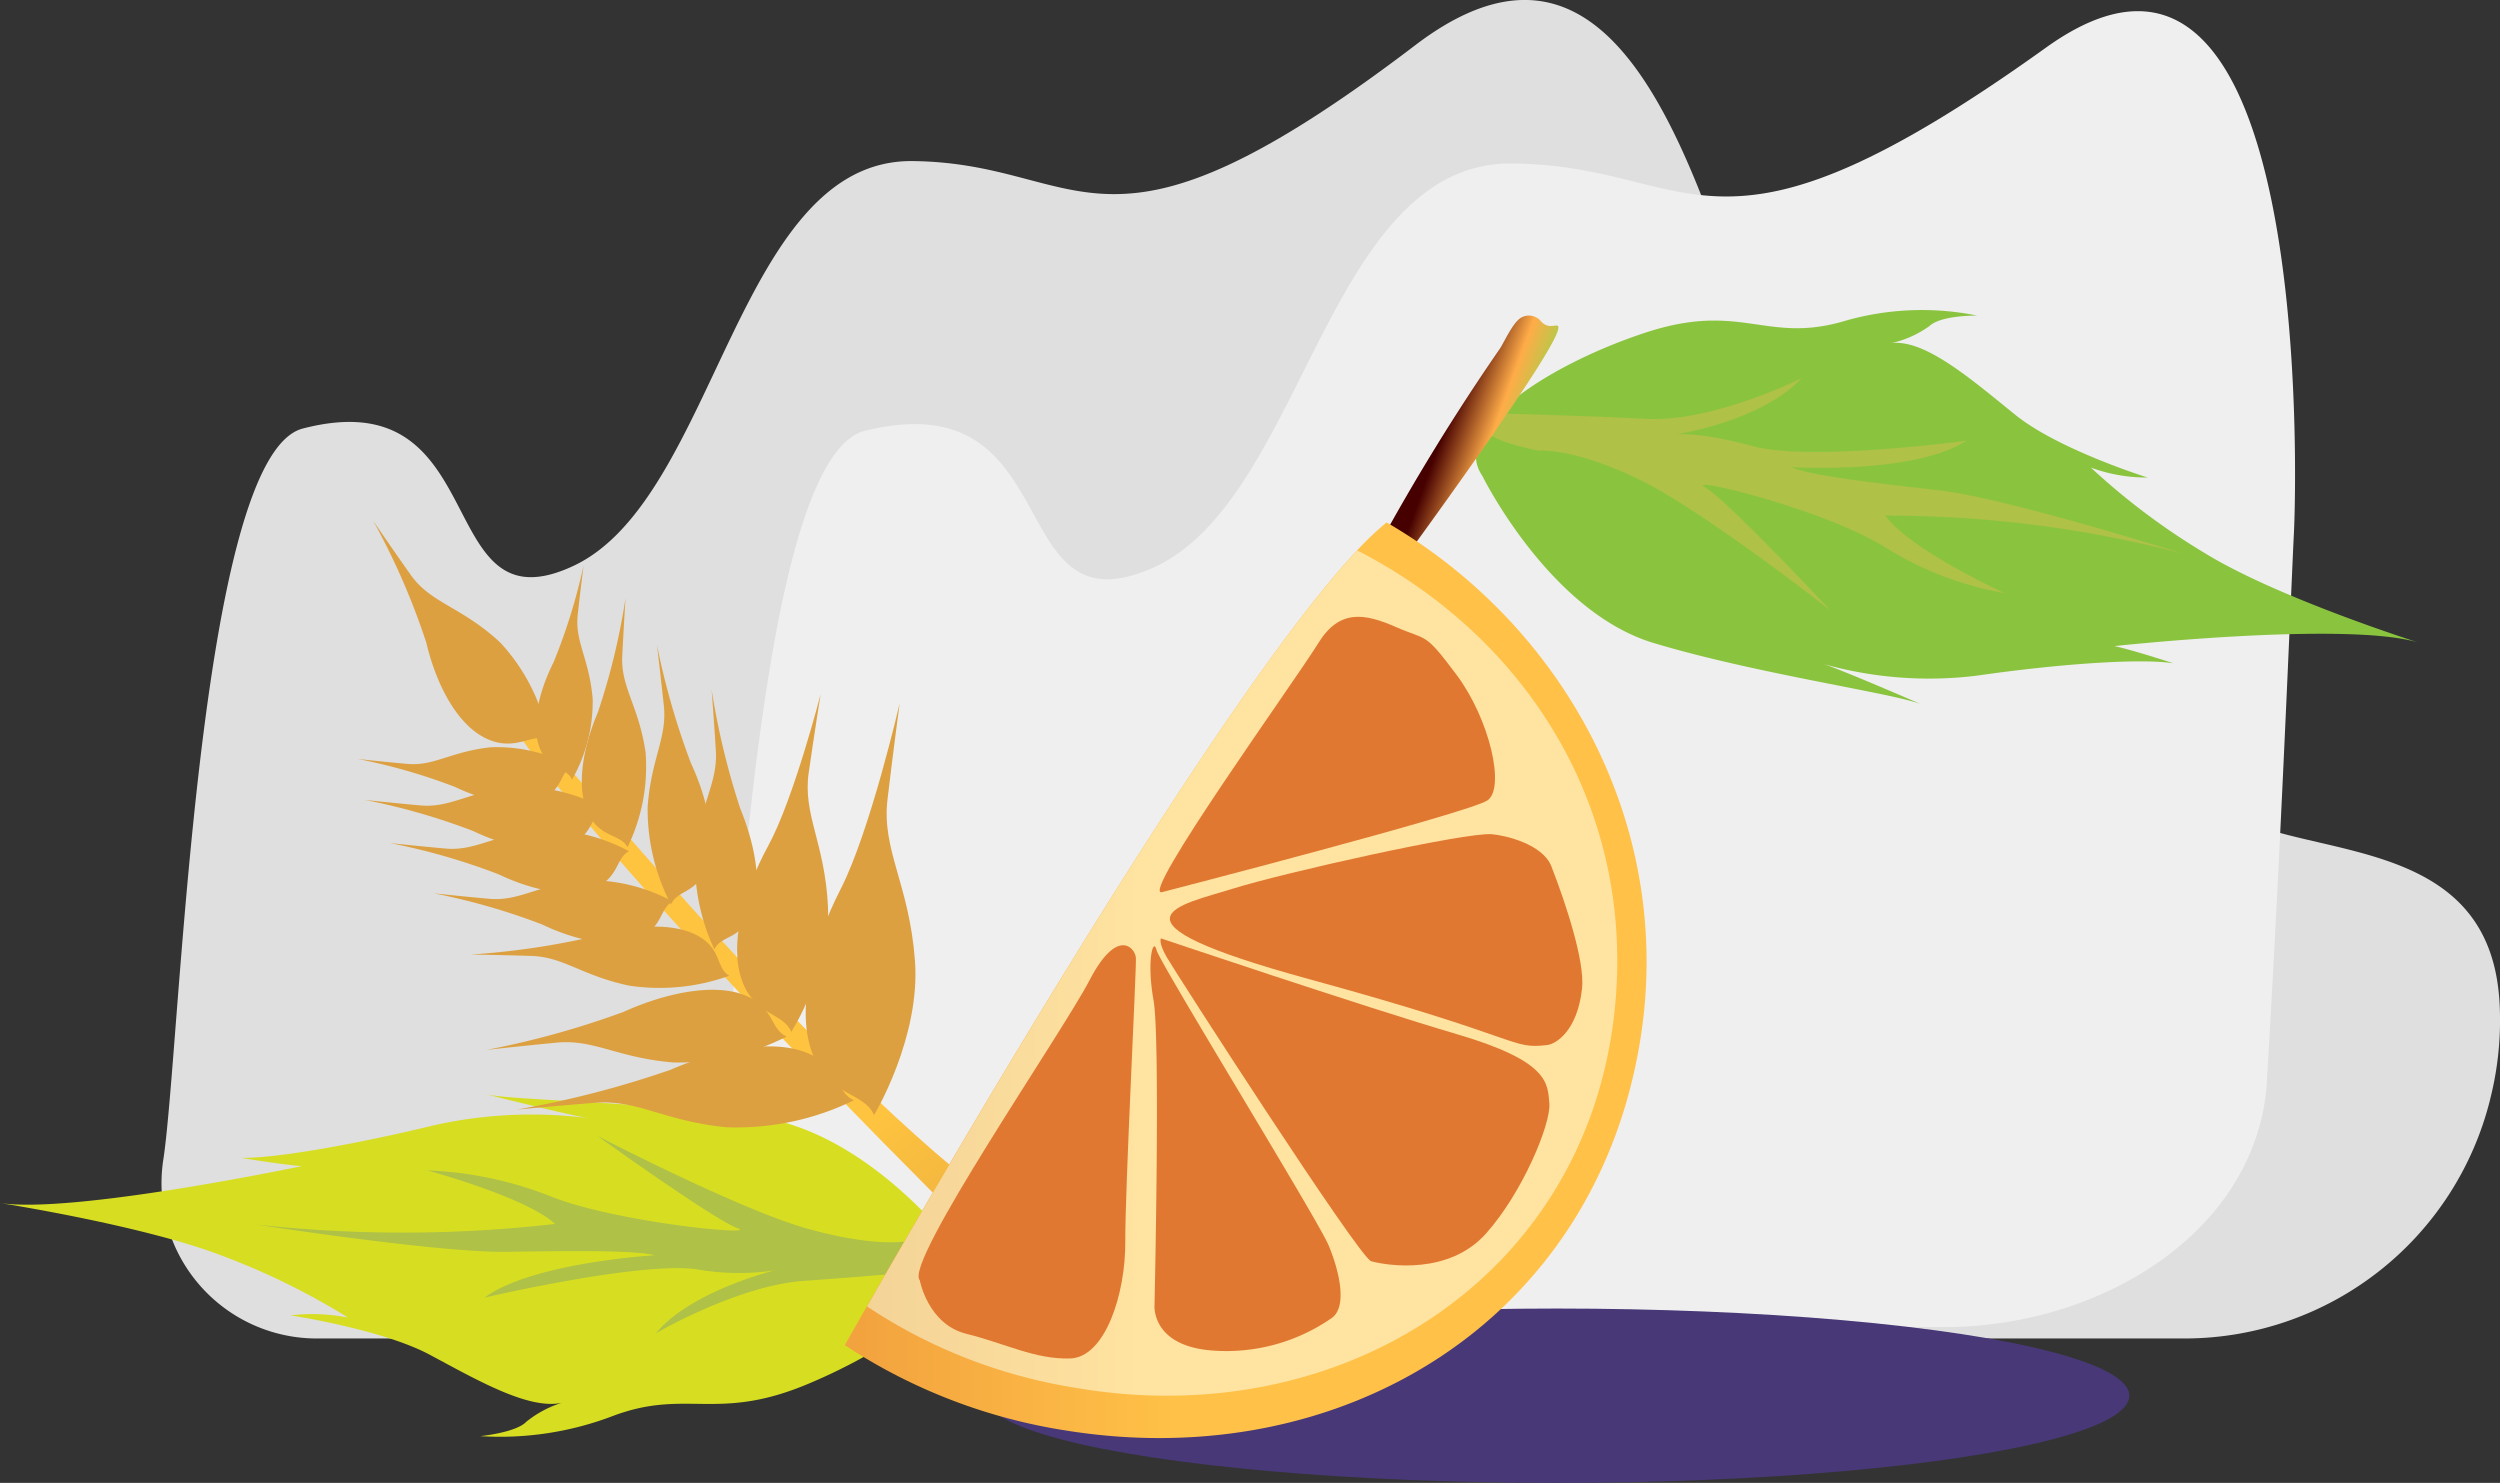 <svg xmlns="http://www.w3.org/2000/svg" xmlns:xlink="http://www.w3.org/1999/xlink" width="150.001" height="88.973" viewBox="0 0 150.001 88.973">
  <rect x="0" y="0" width="150.001" height="88.973" fill="#333333" stroke="none"/>
  <defs>
    <linearGradient id="linear-gradient" x1="-9.175" y1="8.351" x2="-8.474" y2="8.351" gradientUnits="objectBoundingBox">
      <stop offset="0" stop-color="#8ac43f"/>
      <stop offset="1" stop-color="#d7de21"/>
    </linearGradient>
    <linearGradient id="linear-gradient-2" x1="-12.237" y1="17.919" x2="-11.667" y2="14.981" gradientUnits="objectBoundingBox">
      <stop offset="0" stop-color="#006837"/>
      <stop offset="0.284" stop-color="#4ab248"/>
      <stop offset="0.461" stop-color="#42b148"/>
      <stop offset="0.816" stop-color="#b6c948"/>
      <stop offset="1" stop-color="#afc147"/>
    </linearGradient>
    <linearGradient id="linear-gradient-3" x1="1.117" y1="4.501" x2="1.833" y2="4.501" xlink:href="#linear-gradient"/>
    <linearGradient id="linear-gradient-4" x1="1.754" y1="5.587" x2="2.333" y2="3.088" gradientUnits="objectBoundingBox">
      <stop offset="0" stop-color="#b5b237"/>
      <stop offset="0.284" stop-color="#4ab248"/>
      <stop offset="0.461" stop-color="#42b148"/>
      <stop offset="0.816" stop-color="#b6c948"/>
      <stop offset="1" stop-color="#afc147"/>
    </linearGradient>
    <linearGradient id="linear-gradient-5" x1="-10.349" y1="1.144" x2="-11.349" y2="1.144" gradientUnits="objectBoundingBox">
      <stop offset="0" stop-color="#483878"/>
      <stop offset="1" stop-color="#a189a6"/>
    </linearGradient>
    <linearGradient id="linear-gradient-6" x1="0.3" y1="0.394" x2="0.835" y2="0.654" gradientUnits="objectBoundingBox">
      <stop offset="0.145" stop-color="#460000"/>
      <stop offset="0.559" stop-color="#ffac48"/>
      <stop offset="0.816" stop-color="#b6c948"/>
      <stop offset="1" stop-color="#afc147"/>
    </linearGradient>
    <linearGradient id="linear-gradient-7" x1="0.029" y1="0.505" x2="0.835" y2="1.568" gradientUnits="objectBoundingBox">
      <stop offset="0.537" stop-color="#ffc43f"/>
      <stop offset="1" stop-color="#dda040"/>
    </linearGradient>
    <linearGradient id="linear-gradient-8" x1="-2.801" y1="-1.653" x2="-2.821" y2="-1.119" gradientUnits="objectBoundingBox">
      <stop offset="0" stop-color="#ffc43f"/>
      <stop offset="1" stop-color="#dda040"/>
    </linearGradient>
    <linearGradient id="linear-gradient-9" x1="-1.879" y1="-1.224" x2="-1.9" y2="-0.691" xlink:href="#linear-gradient-8"/>
    <linearGradient id="linear-gradient-10" x1="-5.686" y1="-2.88" x2="-5.707" y2="-2.347" xlink:href="#linear-gradient-8"/>
    <linearGradient id="linear-gradient-11" x1="-0.522" y1="-0.406" x2="0.397" y2="-0.406" gradientUnits="objectBoundingBox">
      <stop offset="0" stop-color="#e17832"/>
      <stop offset="1" stop-color="#ffc147"/>
    </linearGradient>
    <linearGradient id="linear-gradient-12" x1="-0.567" y1="-0.479" x2="0.356" y2="-0.479" gradientUnits="objectBoundingBox">
      <stop offset="0" stop-color="#e1ba89"/>
      <stop offset="1" stop-color="#ffe3a0"/>
    </linearGradient>
    <linearGradient id="linear-gradient-13" x1="-1.969" y1="-2.589" x2="-2.888" y2="-2.589" xlink:href="#linear-gradient-11"/>
    <linearGradient id="linear-gradient-14" x1="-1.604" y1="-2.109" x2="-2.938" y2="-2.13" xlink:href="#linear-gradient-11"/>
    <linearGradient id="linear-gradient-15" x1="-0.104" y1="-2.056" x2="-1.159" y2="-2.056" xlink:href="#linear-gradient-11"/>
    <linearGradient id="linear-gradient-16" x1="-0.159" y1="-3.612" x2="-1.173" y2="-3.612" xlink:href="#linear-gradient-11"/>
    <linearGradient id="linear-gradient-17" x1="-0.498" y1="-2.505" x2="-1.435" y2="-2.51" xlink:href="#linear-gradient-11"/>
    <linearGradient id="linear-gradient-18" x1="-4.432" y1="-2.36" x2="-4.452" y2="-1.826" xlink:href="#linear-gradient-8"/>
  </defs>
  <g id="varieties-illustration" transform="translate(-8364.325 -687.454)">
    <path id="Path_110" data-name="Path 110" d="M8522.756,753.418v.005a18.893,18.893,0,0,1-18.227,14.34H8392.242a9.316,9.316,0,0,1-9.085-10.795c1.025-6.867,2.047-42.156,8.353-43.8,11.6-3.019,7.67,12.274,16.26,8.232s9.778-24.39,20.332-24.281,11.193,7.493,30.167-6.957c8.879-6.758,13.7.179,17.246,9.246,4.164,10.646,6.579,24.236,11.764,21.992,9.6-4.151,10.168,11.018,20.908,15.388,4.9,1.991,13.555,1.465,14.961,9.32a12.993,12.993,0,0,1,.181,1.639A19.252,19.252,0,0,1,8522.756,753.418Z" transform="translate(-9.023 0)" fill="#dfdfdf"/>
    <path id="Path_111" data-name="Path 111" d="M8553.235,720.147c-.094,1.757-.592,14.131-1.229,25.931-.135,2.5-.271,4.967-.414,7.3v0c-.821,8.723-10.01,14.33-19.347,14.33h-67.855a9.314,9.314,0,0,1-5.746-10.013c1.089-6.862,2.172-42.126,8.865-43.768,12.311-3.022,8.139,12.266,17.258,8.227,7.579-3.359,9.729-17.987,16.684-22.75a8.222,8.222,0,0,1,4.9-1.513c11.2.109,11.88,7.487,32.019-6.957C8554.368,679.465,8553.411,716.8,8553.235,720.147Z" transform="translate(-51.278 -0.628)" fill="#efefef"/>
    <path id="Path_112" data-name="Path 112" d="M8421.36,829.792s-5.025-6.586-11.472-7.514-14.824-.991-16.453-1.392c0,0,5.106,1.284,6.19,1.446a26.771,26.771,0,0,0-9.222.419c-4.639,1.126-9.515,2-11.615,1.964,0,0,2.442.405,3.643.494,0,0-13.69,2.881-18.106,2.215,0,0,8.773,1.367,13.48,3.221a42.7,42.7,0,0,1,7.4,3.652,11.033,11.033,0,0,0-3.449-.133s5.5.839,8.338,2.354,5.943,3.324,7.933,2.893a6.478,6.478,0,0,0-2.127,1.14c-.62.651-2.764.86-2.764.86a18.973,18.973,0,0,0,7.991-1.221c4.383-1.635,6.2.359,11.581-1.871S8423.7,832.079,8421.36,829.792Z" transform="translate(0 -67.788)" fill="url(#linear-gradient)"/>
    <path id="Path_113" data-name="Path 113" d="M8433.021,832.055s-1.892.39-5.98-.756-12.593-5.562-12.593-5.562,7.027,5.051,8.4,5.533-7.193-.319-11.172-1.894a22.37,22.37,0,0,0-7.44-1.571s5.946,1.608,7.664,3.212a80.421,80.421,0,0,1-17.955.033s10.911,1.692,14.966,1.639,7.791-.106,8.961.209c0,0-7.332.424-10.206,2.542,0,0,9.1-2.135,12.639-1.716a14.628,14.628,0,0,0,4.759.08s-5.009,1.227-7.116,3.777c0,0,4.9-2.873,8.9-3.15s8.976-.724,8.976-.724S8438.533,832.392,8433.021,832.055Z" transform="translate(-14.273 -70.126)" fill="url(#linear-gradient-2)"/>
    <path id="Path_114" data-name="Path 114" d="M8539.26,741.33s4.013,8.147,10.268,10.031,14.556,3.033,16.112,3.7c0,0-4.875-2.119-5.926-2.441a23.371,23.371,0,0,0,9.206.707c4.767-.687,9.731-1.06,11.809-.745,0,0-2.362-.775-3.538-1.031,0,0,14-1.522,18.283-.2,0,0-8.5-2.684-12.895-5.4a40.979,40.979,0,0,1-6.8-5.11,9.643,9.643,0,0,0,3.4.595s-5.329-1.662-7.923-3.752-5.4-4.549-7.438-4.313a6.226,6.226,0,0,0,2.277-1.025c.71-.662,2.867-.625,2.867-.625a16.7,16.7,0,0,0-8.105.365c-4.587,1.3-6.1-1.206-11.761.643S8537.281,738.425,8539.26,741.33Z" transform="translate(-85.999 -25.331)" fill="url(#linear-gradient-3)"/>
    <path id="Path_115" data-name="Path 115" d="M8540.686,743.69s1.932-.2,5.818,1.629,11.668,7.952,11.668,7.952-6.225-6.656-7.514-7.38,7.087,1.287,10.8,3.593a19.826,19.826,0,0,0,7.146,2.745s-5.66-2.595-7.127-4.643a70.126,70.126,0,0,1,17.811,2.269s-10.57-3.329-14.6-3.789-7.742-.881-8.855-1.39c0,0,7.334.459,10.5-1.584,0,0-9.343,1.262-12.788.331s-4.707-.7-4.707-.7,5.147-.753,7.614-3.387c0,0-5.281,2.644-9.286,2.444s-9.008-.328-9.008-.328S8535.268,742.6,8540.686,743.69Z" transform="translate(-84.024 -29.194)" fill="url(#linear-gradient-4)"/>
    <ellipse id="Ellipse_50" data-name="Ellipse 50" cx="34.356" cy="5.23" rx="34.356" ry="5.23" transform="translate(8423.373 765.967)" fill="url(#linear-gradient-5)"/>
    <path id="Path_123" data-name="Path 123" d="M8531.987,742.6s8.906-12.137,9.407-13.959c.184-.666-.447.091-1.012-.552a.934.934,0,0,0-1.24-.188c-.49.326-1.031,1.568-1.24,1.848a133.415,133.415,0,0,0-7.35,11.952Z" transform="translate(-83.597 -21.357)" fill="url(#linear-gradient-6)"/>
    <path id="Path_124" data-name="Path 124" d="M8453.344,804.664s-23.514-23.3-27.279-30.94l.473-.348s16.82,20.732,28.324,29.9S8453.344,804.664,8453.344,804.664Z" transform="translate(-32.29 -44.893)" fill="url(#linear-gradient-7)"/>
    <path id="Path_125" data-name="Path 125" d="M8465.562,798.025s2.8-4.648,2.453-9.269-2.009-6.615-1.646-9.682.73-5.762.73-5.762-1.775,7.705-3.543,11.153-2.685,7.324-1.682,9.9S8464.941,796.616,8465.562,798.025Z" transform="translate(-48.792 -43.665)" fill="url(#linear-gradient-8)"/>
    <path id="Path_126" data-name="Path 126" d="M8437.15,774.914a11.006,11.006,0,0,0,1.085-5.693c-.4-2.771-1.491-3.9-1.4-5.768s.2-3.505.2-3.505a40.562,40.562,0,0,1-1.664,6.876c-.919,2.154-1.307,4.53-.593,6.04S8436.717,774.091,8437.15,774.914Z" transform="translate(-35.175 -36.625)" fill="url(#linear-gradient-9)"/>
    <path id="Path_127" data-name="Path 127" d="M8431.056,768.772a9.471,9.471,0,0,0,1.238-4.832c-.2-2.4-1.072-3.433-.9-5.03s.356-3,.356-3a34.936,34.936,0,0,1-1.8,5.816c-.906,1.8-1.367,3.821-.834,5.157S8430.728,768.042,8431.056,768.772Z" transform="translate(-32.407 -34.543)" fill="url(#linear-gradient-10)"/>
    <path id="Path_128" data-name="Path 128" d="M8418.6,778.631a9.469,9.469,0,0,0-4.855-1.142c-2.4.246-3.411,1.14-5.012,1s-3.007-.3-3.007-.3a34.943,34.943,0,0,1,5.851,1.682c1.818.87,3.848,1.291,5.172.732S8417.871,778.974,8418.6,778.631Z" transform="translate(-19.949 -45.2)" fill="#dda040"/>
    <path id="Path_129" data-name="Path 129" d="M8420.923,783.558a10.561,10.561,0,0,0-5.415-1.274c-2.675.275-3.8,1.271-5.59,1.11s-3.354-.332-3.354-.332a38.945,38.945,0,0,1,6.525,1.876c2.028.97,4.291,1.44,5.769.817S8420.115,783.94,8420.923,783.558Z" transform="translate(-20.355 -47.614)" fill="#dda040"/>
    <path id="Path_130" data-name="Path 130" d="M8425.786,788.759a10.559,10.559,0,0,0-5.415-1.274c-2.674.274-3.8,1.271-5.59,1.11s-3.354-.332-3.354-.332a38.913,38.913,0,0,1,6.526,1.876c2.028.97,4.291,1.44,5.769.817S8424.98,789.141,8425.786,788.759Z" transform="translate(-23.713 -50.227)" fill="#dda040"/>
    <path id="Path_131" data-name="Path 131" d="M8431.07,794.815a10.556,10.556,0,0,0-5.415-1.274c-2.675.275-3.8,1.271-5.59,1.11s-3.354-.332-3.354-.332a38.961,38.961,0,0,1,6.526,1.877c2.028.97,4.29,1.44,5.769.817S8430.264,795.2,8431.07,794.815Z" transform="translate(-26.373 -53.268)" fill="#dda040"/>
    <path id="Path_132" data-name="Path 132" d="M8418.071,763.677a11.509,11.509,0,0,0-2.912-5.827c-2.314-2.143-4.146-2.333-5.356-4.043s-2.247-3.236-2.247-3.236a42.458,42.458,0,0,1,3.18,7.3c.611,2.583,1.889,4.966,3.625,5.767S8417.083,763.273,8418.071,763.677Z" transform="translate(-20.833 -31.858)" fill="#dda040"/>
    <path id="Path_116" data-name="Path 116" d="M8500.318,754.687a18.267,18.267,0,0,0-1.774,1.68c-8.2,8.727-24.407,36.615-29.415,45.36-.633,1.109-1.086,1.908-1.317,2.326a33.321,33.321,0,0,0,13.322,5.128c16.519,2.631,31.717-6.578,34.411-23.494C8517.6,772.815,8510.906,760.838,8500.318,754.687Z" transform="translate(-52.795 -35.887)" fill="url(#linear-gradient-11)"/>
    <path id="Path_117" data-name="Path 117" d="M8482.771,808.156a31.426,31.426,0,0,1-12.417-4.867c5.008-8.745,21.211-36.633,29.416-45.36,10.184,5.223,16.828,15.61,15.411,27.886C8513.341,801.747,8498.569,810.928,8482.771,808.156Z" transform="translate(-54.008 -37.449)" fill="url(#linear-gradient-12)"/>
    <path id="Path_118" data-name="Path 118" d="M8477.357,821.82s.479,2.642,2.8,3.216,4.134,1.548,6.231,1.478,3.318-3.878,3.3-7,.677-16.409.636-17.032-1.127-1.849-2.777,1.33S8476.369,820.807,8477.357,821.82Z" transform="translate(-57.845 -57.552)" fill="url(#linear-gradient-13)"/>
    <path id="Path_119" data-name="Path 119" d="M8503.453,825.321s-.205,2.446,3.493,2.713a11.076,11.076,0,0,0,7.091-1.918c1.02-.641.516-2.828-.135-4.389s-10.135-16.941-10.33-17.729-.6.656-.178,3.015S8503.453,825.321,8503.453,825.321Z" transform="translate(-69.857 -59.546)" fill="url(#linear-gradient-14)"/>
    <path id="Path_120" data-name="Path 120" d="M8517.6,822.231c1.05.284,4.669.813,6.879-1.653s3.92-6.62,3.81-7.825,0-2.515-5.537-4.143-17.766-5.751-17.766-5.751-.174.215.336,1.111S8516.889,822.038,8517.6,822.231Z" transform="translate(-71.002 -59.101)" fill="url(#linear-gradient-15)"/>
    <path id="Path_121" data-name="Path 121" d="M8528.8,803.144c.52-.061,1.811-.83,2.095-3.394.177-1.6-.957-5.056-1.839-7.323-.528-1.361-2.812-1.87-3.582-1.934-1.546-.128-12.48,2.307-15.554,3.276s-8.464,1.851,4.6,5.422S8526.551,803.407,8528.8,803.144Z" transform="translate(-71.646 -52.987)" fill="url(#linear-gradient-16)"/>
    <path id="Path_122" data-name="Path 122" d="M8504.85,780.865s18.442-4.758,19.523-5.505.125-4.875-1.846-7.518-1.754-2.05-3.641-2.879-3.408-1.1-4.684.993S8503.418,781.237,8504.85,780.865Z" transform="translate(-70.798 -39.884)" fill="url(#linear-gradient-17)"/>
    <path id="Path_133" data-name="Path 133" d="M8456.413,792.183s2.394-3.762,2.2-7.566-1.516-5.476-1.154-7.99.717-4.719.717-4.719-1.615,6.295-3.139,9.092-2.355,5.963-1.583,8.1S8455.933,791.012,8456.413,792.183Z" transform="translate(-44.611 -42.812)" fill="url(#linear-gradient-18)"/>
    <path id="Path_134" data-name="Path 134" d="M8449.178,786.7a12.361,12.361,0,0,1-1.146-5.919c.335-2.889,1.354-4.076,1.234-6.017s-.254-3.648-.254-3.648a45.641,45.641,0,0,0,1.722,7.145c.921,2.236,1.337,4.706.682,6.284S8449.576,785.839,8449.178,786.7Z" transform="translate(-41.99 -42.283)" fill="#dda040"/>
    <path id="Path_135" data-name="Path 135" d="M8443.723,781.28a12.37,12.37,0,0,1-1.4-5.863c.209-2.9,1.177-4.132.972-6.066s-.412-3.633-.412-3.633a45.642,45.642,0,0,0,2.031,7.064c1.017,2.193,1.539,4.643.953,6.248S8444.085,780.4,8443.723,781.28Z" transform="translate(-39.139 -39.554)" fill="#dda040"/>
    <path id="Path_136" data-name="Path 136" d="M8436.718,802.1a12.367,12.367,0,0,1-6,.595c-2.847-.6-3.934-1.725-5.878-1.785s-3.656-.084-3.656-.084a45.634,45.634,0,0,0,7.273-1.054c2.311-.71,4.809-.9,6.32-.1S8435.9,801.622,8436.718,802.1Z" transform="translate(-28.635 -56.1)" fill="#dda040"/>
    <path id="Path_137" data-name="Path 137" d="M8441.194,809.609a14.3,14.3,0,0,1-6.8,1.557c-3.352-.273-4.765-1.405-7-1.19s-4.207.436-4.207.436a52.753,52.753,0,0,0,8.191-2.27c2.548-1.152,5.387-1.731,7.237-1.035S8440.184,809.181,8441.194,809.609Z" transform="translate(-29.666 -59.964)" fill="#dda040"/>
    <path id="Path_138" data-name="Path 138" d="M8447.109,816.894a16.057,16.057,0,0,1-7.66,1.62c-3.76-.37-5.324-1.668-7.843-1.469s-4.731.41-4.731.41a59.266,59.266,0,0,0,9.241-2.394c2.882-1.246,6.081-1.841,8.145-1.025S8445.983,816.395,8447.109,816.894Z" transform="translate(-31.547 -63.424)" fill="#dda040"/>
  </g>
</svg>
